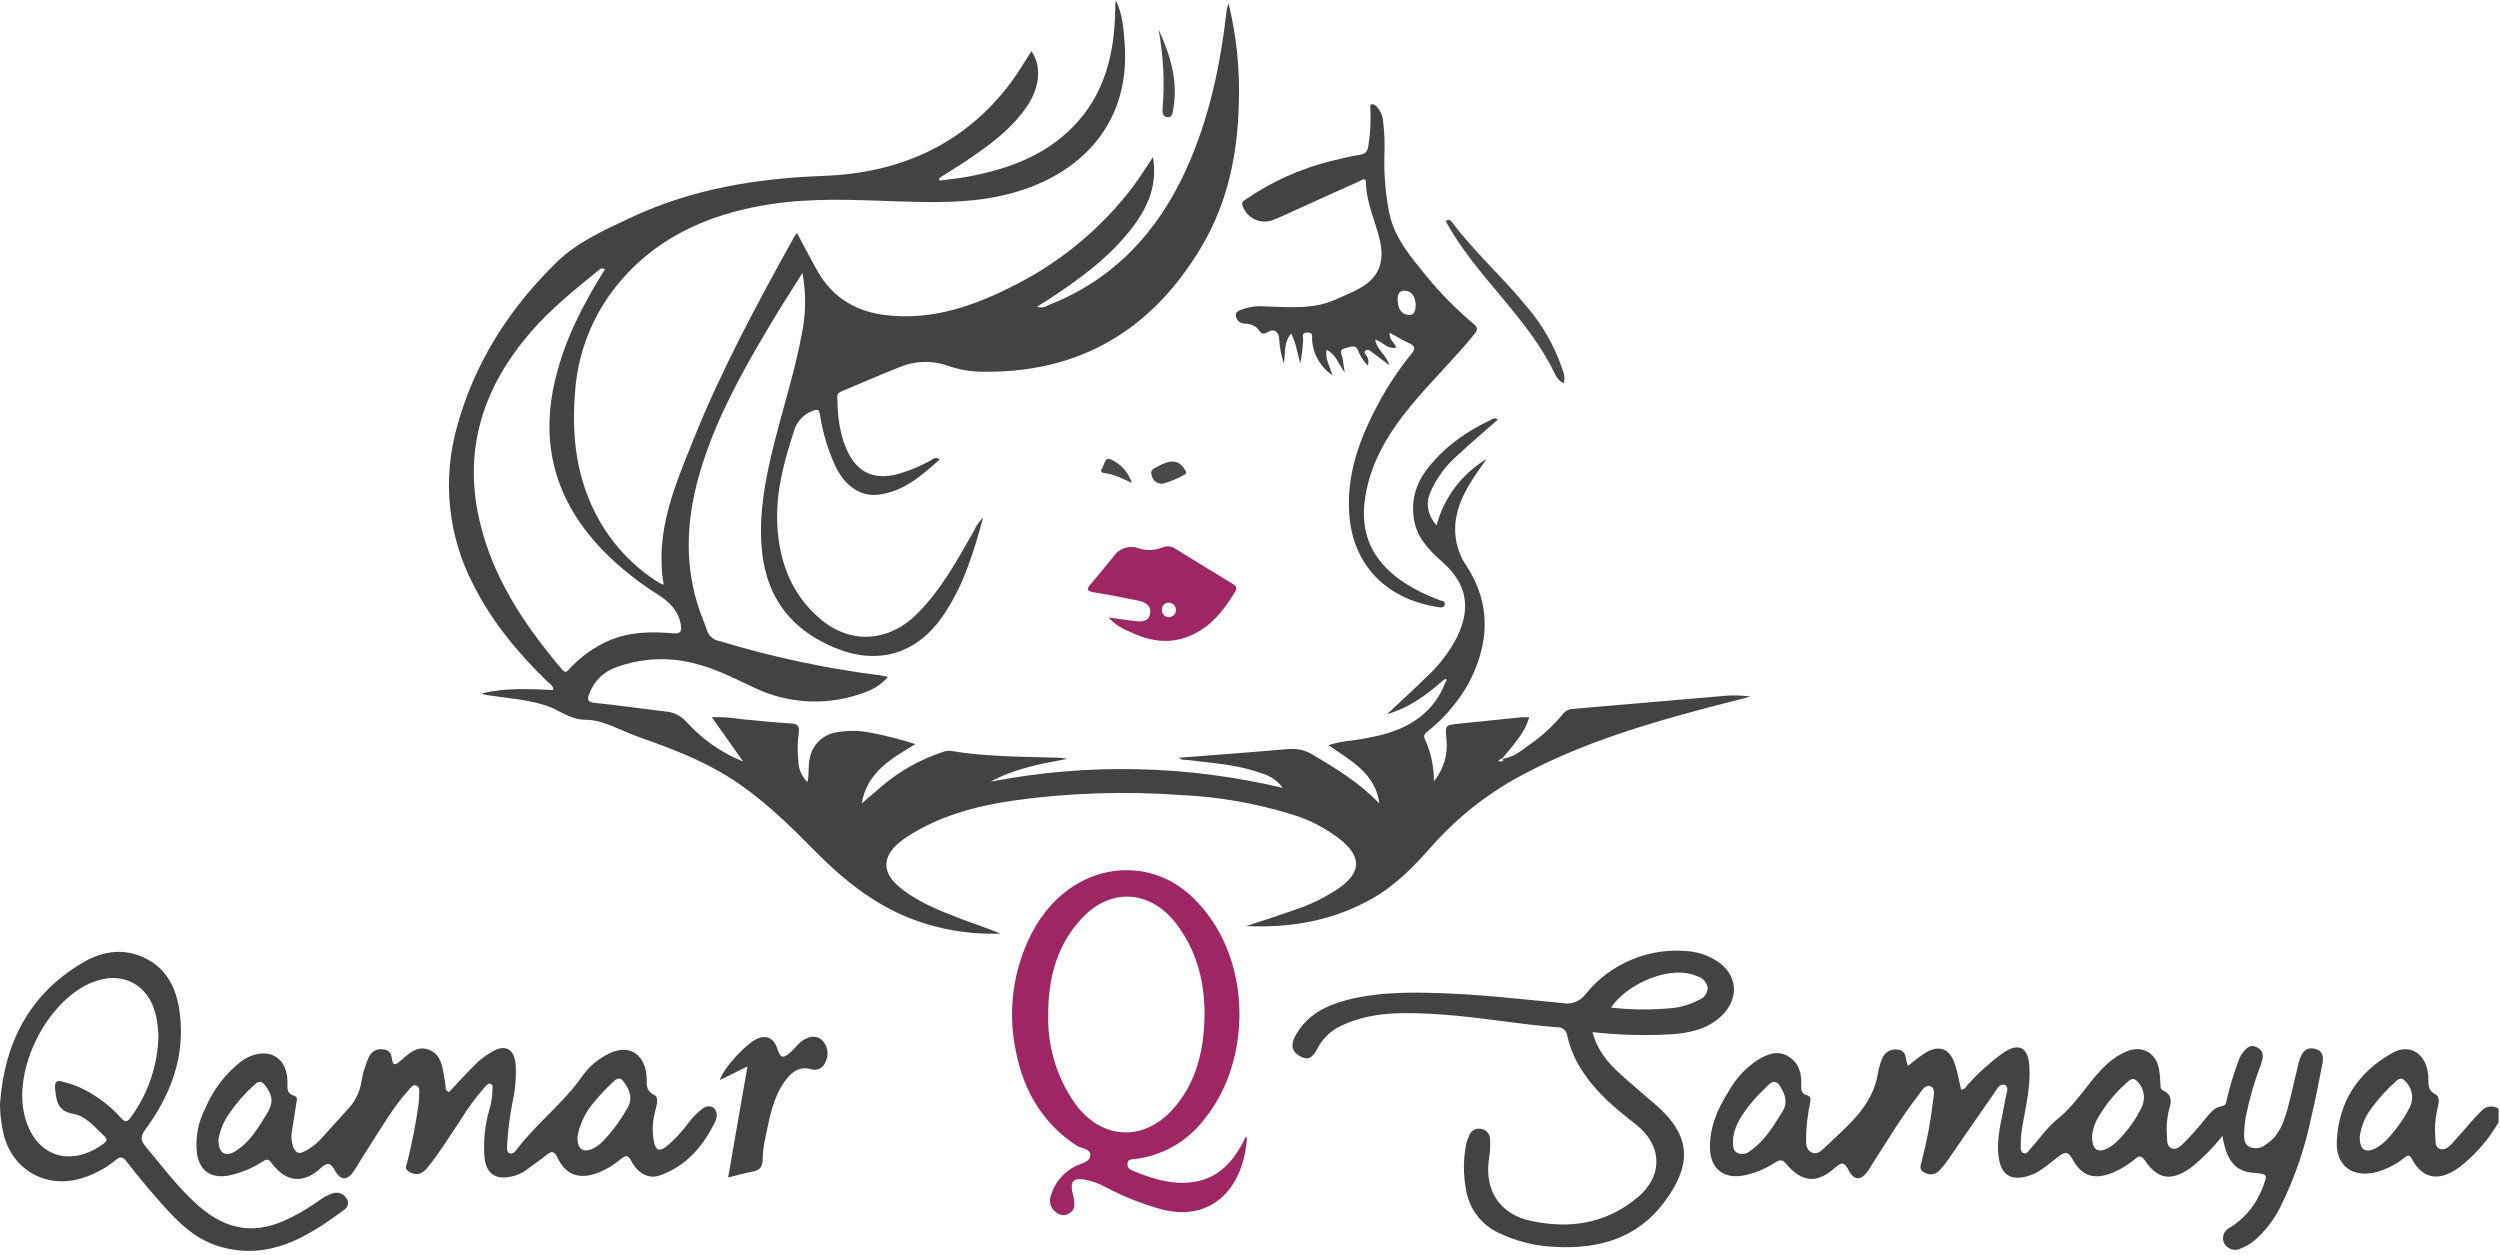 <svg width="488" height="245" viewBox="0 0 488 245" fill="none" xmlns="http://www.w3.org/2000/svg">
<g clip-path="url(#clip0_2_19)">
<path d="M487.72 219.09C485.789 222.412 483.248 225.34 480.23 227.72C476.55 230.5 473.11 230.56 470.76 226.17C470.24 225.17 469.81 225.66 469.3 226.03C467.704 227.29 465.876 228.225 463.92 228.78C459.25 229.99 455.92 227.59 456.14 222.78C456.49 215.04 460.32 209.22 467.07 205.49C470.51 203.6 473.66 205.78 474 209.97C474.11 211.32 473.67 212.76 475.45 213.65C476.37 214.11 476.02 215.5 475.77 216.49C475.339 218.344 475.211 220.255 475.39 222.15C475.45 222.94 475.32 223.96 476.29 224.27C477.26 224.58 477.98 223.89 478.58 223.27C480.08 221.64 481.52 219.96 482.99 218.27C483.42 217.8 483.87 217.36 484.31 216.91C484.718 216.423 485.292 216.103 485.921 216.012C486.551 215.922 487.191 216.067 487.72 216.42V219.09ZM460.61 221.94C460.61 224.36 461.7 225.13 463.61 224.19C464.342 223.808 465.015 223.323 465.61 222.75C467.475 220.86 469.049 218.703 470.28 216.35C470.734 215.557 470.926 214.64 470.827 213.731C470.728 212.822 470.344 211.967 469.73 211.29C469.05 210.48 468.55 210.23 467.64 211.1C465.994 212.58 464.497 214.218 463.17 215.99C461.78 217.697 460.894 219.757 460.61 221.94Z" fill="#444343"/>
<path d="M281.75 132.77C278.59 135.5 275.33 138.07 270.75 139.41C273.67 136.66 276.26 134.32 278.75 131.86C281.066 129.685 282.99 127.127 284.44 124.3C287.22 118.54 286.29 113.86 281.5 109.65C278.8 107.27 276.38 104.73 275.93 100.9C275.517 97.78 276.331 94.622 278.2 92.09C281.58 87.39 286.2 84.21 291.38 81.78C291.539 81.69 291.723 81.655 291.904 81.68C292.085 81.706 292.252 81.79 292.38 81.92C289.82 84.17 287.21 86.36 284.74 88.68C282.308 90.734 280.388 93.326 279.13 96.25C278.25 98.58 278.76 100.57 280.41 102.59C281.842 97.14 285.358 92.472 290.2 89.59C289.64 90.38 289.06 91.16 288.51 91.96C286.57 94.79 284.82 97.69 284.22 101.17C283.667 104.459 284.424 107.833 286.33 110.57C291.2 118.13 290.65 125.78 286.64 133.44C284.635 136.98 281.979 140.109 278.81 142.66C278.27 143.13 277.71 143.43 278.16 144.34C279.328 146.9 279.918 149.686 279.89 152.5C280.823 151.379 281.522 150.081 281.945 148.684C282.367 147.288 282.505 145.821 282.35 144.37C282.1 141.55 282.04 141.55 284.79 141.26C288.79 140.84 292.827 140.427 296.9 140.02C297.39 139.97 297.9 140.02 298.5 140.02C297.59 143.18 295.39 145.4 293.13 148.17C295.57 147.8 296.93 146.52 298.36 145.51C300.873 143.788 303.135 141.725 305.08 139.38C305.307 139.08 305.598 138.834 305.932 138.661C306.266 138.488 306.634 138.392 307.01 138.38C317.07 137.53 327.11 136.63 337.17 135.79C338.682 135.69 340.201 135.753 341.7 135.98C339.1 136.66 336.51 137.33 333.92 137.98C321.59 141.23 309.4 144.86 298.03 150.81C291.12 154.33 284.922 159.101 279.75 164.88C276.31 168.79 272.75 172.56 268.16 175.22C260.45 179.69 252.08 181.17 243.25 180.77C246.33 179.77 249.43 178.77 252.49 177.68C255.754 176.637 258.845 175.114 261.66 173.16C265.53 170.29 265.72 167.47 262.15 164.29C259.107 161.786 255.58 159.938 251.79 158.86C244.87 156.742 237.71 155.508 230.48 155.19C219.579 154.399 208.625 154.761 197.8 156.27C190.43 157.36 183.26 159.27 176.93 163.42C176.349 163.806 175.795 164.231 175.27 164.69C172.27 167.38 172.27 170.25 175.27 172.89C178.85 175.98 183.17 177.66 187.48 179.32C190.07 180.32 192.73 181.16 195.32 182.24C190.377 182.424 185.438 181.775 180.71 180.32C171.86 177.66 164.97 172.13 158.62 165.66C153.62 160.59 148.53 155.66 142.48 151.83C136.76 148.2 130.48 145.91 124.13 143.65C120.91 142.49 117.68 140.52 114.44 140.51C111.2 140.5 109.28 138.62 106.7 137.76C102.9 136.49 98.87 136.29 94.93 135.66C94.624 135.635 94.33 135.528 94.08 135.35C98.65 134.22 103.29 134.49 107.99 134.69C108.06 133.8 107.32 133.5 106.87 133.07C101.06 127.42 95.94 121.26 92.31 113.96C87.429 104.502 86.321 93.544 89.21 83.3C92.61 70.84 99.38 60.26 108.61 51.23C112.68 47.23 117.94 44.93 123.03 42.52C135.03 36.87 147.65 34.82 160.83 34.33C175.6 33.78 188.32 28.25 197.41 15.99C198.84 14.06 200.03 11.99 201.34 9.99C203.73 13.45 202.43 17.76 200.68 20.43C197.56 25.22 193.01 28.43 188.35 31.57C186.69 32.68 184.98 33.71 183.29 34.78L183.43 35.25C185.16 35.02 186.9 34.85 188.62 34.54C196.48 33.11 203.85 30.54 209.56 24.64C215.27 18.74 217.3 11.43 217.65 3.48C217.7 2.34 217.65 1.2 217.8 0.04C219.09 2.67 219.32 5.53 219.53 8.37C220.82 25.08 209.7 35.25 194.98 38.31C188.46 39.68 181.86 39.52 175.26 39.31C166.82 39.01 158.35 38.58 149.97 39.92C137.82 41.87 127.17 46.72 119.53 56.84C115.224 62.623 112.691 69.534 112.24 76.73C111.54 85.48 112.59 93.93 117.06 101.73C119.903 106.679 123.934 110.841 128.79 113.84C129.036 113.959 129.294 114.053 129.56 114.12C127.79 103.95 131.68 94.98 135.27 86.02C140.81 72.18 147.89 59.09 155.11 46.08C155.255 45.875 155.415 45.681 155.59 45.5C156.98 48.11 158.27 50.63 159.67 53.08C162.67 58.27 167.31 60.89 173.11 61.54C181.56 62.49 189.32 60 196.73 56.33C206.379 51.715 214.784 44.858 221.24 36.33C222.54 34.59 223.67 32.73 225.06 30.66C225.95 35.98 224.16 40.2 221.3 44.05C216.77 50.16 210.69 54.53 204.41 58.63C203.78 59.04 203.14 59.43 202.41 59.87C202.775 59.992 203.162 60.029 203.544 59.979C203.925 59.929 204.289 59.792 204.61 59.58C217.42 54.58 226.03 45.27 231.61 32.92C236.01 23.18 238.18 12.92 239.41 2.33C239.469 1.764 239.607 1.208 239.82 0.68C241.372 7.042 242.045 13.586 241.82 20.13C241.61 29.89 239.71 39.31 234.73 47.82C225.02 64.42 210.64 73.03 191.16 72.55C189 72.466 186.866 72.055 184.83 71.33C181.79 70.309 178.482 70.438 175.53 71.69C171.76 73.18 168.05 74.82 164.31 76.37C163.79 76.59 163.43 76.82 163.44 77.45C163.5 81.34 163.88 85.2 165.73 88.69C167.66 92.34 170.82 93.6 174.86 92.63C177.249 91.998 179.547 91.064 181.7 89.85C182.18 89.6 182.6 89.08 183.45 89.67C179.91 92.85 176.39 95.94 171.51 96.56C167.94 97.01 164.92 94.83 163.06 90.98C161.606 87.8 160.596 84.435 160.06 80.98C159.88 79.98 159.68 79.78 158.63 80.2C157.725 80.532 156.915 81.08 156.271 81.796C155.626 82.513 155.166 83.376 154.93 84.31C153.06 90.08 151.48 95.88 151.71 101.98C151.99 109.29 154.31 115.82 160 120.72C165.95 125.84 173.42 125.39 179 119.83C183.73 115.1 186.88 109.31 190.13 103.58C190.552 102.636 191.146 101.778 191.88 101.05C191.083 104.202 190.128 107.313 189.02 110.37C187.769 113.907 186.069 117.268 183.96 120.37C178.82 127.7 171.34 129.88 163.06 126.49C153.75 122.67 149.06 115.7 148.59 105.7C148.23 98.04 150.01 90.7 151.93 83.43C153.51 77.43 155.35 71.5 156.46 65.43C157.329 61.432 157.39 57.302 156.64 53.28C154.64 56.5 152.76 59.34 151.01 62.28C146.29 70.16 141.69 78.12 138.45 86.76C134.65 96.87 132.89 107.17 136.12 117.81C136.68 119.68 137.48 121.48 138.12 123.33C138.313 123.795 138.622 124.204 139.017 124.515C139.413 124.827 139.882 125.032 140.38 125.11C150.631 128.232 161.129 130.476 171.76 131.82C172.2 131.87 172.62 131.99 173.34 132.13C172.131 133.505 170.583 134.539 168.85 135.13C165.403 136.45 161.724 137.058 158.036 136.917C154.348 136.776 150.726 135.889 147.39 134.31C143.72 132.6 140.13 130.72 136.18 129.66C130.891 128.155 125.26 128.383 120.11 130.31C118.978 130.728 117.948 131.381 117.086 132.226C116.224 133.07 115.551 134.087 115.11 135.21C114.6 136.46 114.55 137.08 116.2 137.21C120.75 137.68 125.27 138.33 129.8 138.87C131.369 138.963 132.841 139.658 133.91 140.81C136.978 144.249 140.796 146.935 145.07 148.66L138.94 139.99C140.767 139.938 142.595 140.055 144.4 140.34C147.74 140.66 151.09 141.02 154.4 141.22C155.75 141.3 156.08 141.73 155.92 143.05C155.667 144.94 155.643 146.854 155.85 148.75C155.913 150.237 156.556 151.64 157.64 152.66C157.96 150.96 157.72 149.41 158.09 147.91C158.332 146.682 158.938 145.556 159.83 144.678C160.722 143.8 161.858 143.212 163.09 142.99C165.404 142.54 167.784 142.56 170.09 143.05C172.999 143.607 175.871 144.342 178.69 145.25C173.82 148.16 169.2 150.85 168.21 156.84C169.543 155.687 170.877 154.54 172.21 153.4C175.704 150.442 179.738 148.191 184.09 146.77C184.559 146.58 185.068 146.511 185.57 146.57C192.57 147.74 199.57 147.7 206.64 147.9C207.2 147.922 207.757 148.002 208.3 148.14C203.18 149.09 198.07 150.01 193.39 152.58C212.26 148.927 231.693 149.343 250.39 153.8C249.414 152.439 248.003 151.452 246.39 151C241.77 149.24 236.86 149 232.03 148.37C231.36 148.28 230.63 148.45 230.16 147.91C237.16 147.36 244.31 146.84 251.41 146.22C253.101 146.039 254.803 146.426 256.25 147.32C260.9 150.06 265.47 152.88 269.25 156.85C268.49 150.96 263.68 148.5 259.31 145.46C260.804 144.982 262.347 144.677 263.91 144.55C268.5 143.86 273.04 143.02 276.91 140.17C279.272 138.432 281.073 136.04 282.09 133.29C282.32 133.05 282.46 132.79 282.26 132.47L281.75 132.77ZM118.1 52.55C117.68 52.35 117.37 52.31 117.1 52.55C112.33 56.42 107.54 60.24 103.51 64.93C94.44 75.46 90.44 87.43 93.51 101.21C96.02 112.57 102.32 121.96 109.73 130.7C110.4 131.49 110.68 131.06 111.15 130.56C113.297 128.221 115.905 126.352 118.81 125.07C122.86 123.31 127.08 123.25 131.33 123.62C132.95 123.76 133.11 123.23 132.87 121.85C132.39 119.08 130.56 117.43 128.38 116.03C124.567 113.633 121.038 110.811 117.86 107.62C108.54 98.07 105.23 86.87 108.45 73.8C110.31 66.13 113.88 59.26 118.1 52.55ZM292.79 148.65C293.19 148.65 293.41 148.58 293.45 148.32C293.45 148.25 293.18 148.03 293.1 148.06C292.874 148.174 292.662 148.315 292.47 148.48L292.79 148.65Z" fill="#444343"/>
<path d="M433.82 221.72C432.029 223.981 429.997 226.04 427.76 227.86C423.95 230.64 421.21 230.3 418.64 226.47C417.94 225.47 417.51 225.62 416.76 226.24C415.448 227.343 413.979 228.243 412.4 228.91C408.79 230.34 406.4 229.65 404.54 226.26C403.62 224.62 403.04 224.85 401.79 225.78C399.93 227.16 398.25 228.86 395.91 229.55C392.54 230.55 390.63 229.38 390.14 225.9C389.6 222.04 390.83 218.37 391.42 214.63C391.58 213.63 392.26 212.24 391.42 211.82C390.31 211.29 389.69 212.82 389.12 213.59C386.12 217.88 383.12 222.24 380.12 226.59C379.606 227.315 379.038 228.001 378.42 228.64C378.044 228.988 377.561 229.198 377.05 229.234C376.539 229.271 376.031 229.131 375.61 228.84C374.52 228.35 374.91 227.45 375.1 226.71C376.123 222.852 376.865 218.925 377.32 214.96C377.42 213.96 377.9 212.44 376.82 212.03C375.74 211.62 375.06 213.03 374.42 213.86C371.09 218.1 368.37 222.76 365.42 227.29C365.15 227.72 364.91 228.17 364.62 228.58C363.28 230.47 361.92 230.49 360.88 228.47C360.08 226.92 359.58 226.69 358.17 227.96C354.7 231.09 351.73 230.81 348.71 227.25C348.01 226.43 347.59 226.25 346.6 226.86C344.693 228.129 342.556 229.013 340.31 229.46C336.55 230.17 333.94 228.2 333.8 224.34C333.64 220.12 335.28 216.42 337.47 212.95C338.84 210.5 340.782 208.418 343.13 206.88C344.96 205.79 346.95 204.94 349.04 206.18C351.13 207.42 351.72 209.51 351.6 211.75C351.6 212.75 351.6 213.46 352.65 213.75C353.54 214.01 353.46 214.62 353.31 215.4C352.837 217.633 352.583 219.907 352.55 222.19C352.55 223.19 352.49 224.36 353.55 224.92C354.61 225.48 355.45 224.72 356.09 224.1C360.46 219.86 365.51 216.1 366.58 209.48C366.738 208.478 367.023 207.5 367.43 206.57C367.649 206.004 368.053 205.529 368.575 205.22C369.098 204.912 369.709 204.789 370.31 204.87C371.85 204.96 371.92 206.01 372.13 207.07C372.19 207.36 372.29 207.65 372.42 208.07C373.51 207.23 374.42 206.43 375.49 205.73C378.36 203.8 380.61 204.55 381.64 207.83C382.12 209.38 382.41 211 382.8 212.66C383.51 212.76 383.8 212.06 384.16 211.66C386.203 209.401 388.475 207.36 390.94 205.57C393.94 203.49 395.85 204.31 396.12 207.97C396.39 211.63 395.62 215.16 394.97 218.72C394.614 220.393 394.436 222.099 394.44 223.81C394.44 224.3 394.44 224.89 395.01 225.09C395.58 225.29 395.83 224.83 396.12 224.51C397.98 222.44 399.59 220.05 401.73 218.34C405.6 215.24 407.84 210.76 411.49 207.52C412.535 206.593 413.719 205.837 415 205.28C418.05 203.95 420.81 205.41 421.45 208.68C421.609 209.673 421.699 210.675 421.72 211.68C421.72 212.2 421.72 212.63 422.33 212.91C423.87 213.61 423.93 214.91 423.48 216.28C422.985 218.123 422.826 220.04 423.01 221.94C423.01 222.8 423.01 223.87 424.01 224.19C424.87 224.46 425.54 223.81 426.15 223.24C427.763 221.628 429.279 219.921 430.69 218.13C431.51 217.13 432.32 216.13 433.69 215.93C434.58 215.79 434.55 215.11 434.69 214.54C435.273 212.011 436.028 209.526 436.95 207.1C437.087 206.679 437.268 206.273 437.49 205.89C438.23 204.89 439.03 203.66 440.55 204.43C442.07 205.2 441.79 206.43 441.35 207.75C440.052 211.12 439.048 214.597 438.35 218.14C438.186 219.133 438.086 220.135 438.05 221.14C438.05 222.14 437.99 223.3 439.05 223.86C439.579 224.092 440.162 224.173 440.734 224.094C441.306 224.014 441.844 223.778 442.29 223.41C444.83 221.8 445.79 219.14 446.54 216.41C447.29 213.68 447.86 210.87 448.54 208.1C448.657 207.543 448.814 206.995 449.01 206.46C449.54 205.16 450.36 204.33 451.93 204.74C453.5 205.15 453.57 206.39 453.34 207.61C452.66 211.15 451.96 214.7 451.13 218.21C449.895 224.166 447.913 229.941 445.23 235.4C443.978 237.974 442.219 240.27 440.06 242.15C439.281 242.801 438.399 243.319 437.45 243.68C437.169 243.832 436.86 243.927 436.542 243.958C436.224 243.99 435.902 243.959 435.597 243.866C435.291 243.773 435.006 243.62 434.76 243.417C434.513 243.213 434.309 242.963 434.16 242.68C434.025 242.406 433.948 242.108 433.932 241.803C433.916 241.498 433.963 241.194 434.068 240.908C434.174 240.621 434.337 240.36 434.547 240.138C434.757 239.917 435.01 239.741 435.29 239.62C437.848 238.052 439.881 235.758 441.13 233.03C441.33 232.63 441.51 232.23 441.67 231.82C442.67 229.2 442.67 229.2 439.96 228.94C436.37 228.7 434.61 226.62 433.82 221.72ZM338.29 222.39C338.29 223.5 338.18 224.49 339.06 225.02C339.491 225.227 339.974 225.297 340.446 225.222C340.917 225.147 341.355 224.93 341.7 224.6C344.51 222.69 346.13 219.82 347.9 217.05C349.04 215.26 348.47 213.7 347.54 212.13C346.91 211.05 346.11 210.81 345.14 211.83C344.17 212.85 343.02 213.83 342.14 214.95C340.26 217.21 338.54 219.55 338.29 222.39ZM408.38 221.59C408.31 224.45 409.46 225.17 411.5 224.11C412.109 223.777 412.671 223.363 413.17 222.88C415.165 220.928 416.815 218.653 418.05 216.15C418.445 215.337 418.582 214.423 418.445 213.53C418.307 212.637 417.901 211.807 417.28 211.15C416.62 210.45 416.14 210.46 415.43 211.09C413.251 212.939 411.383 215.127 409.9 217.57C409.089 218.774 408.568 220.15 408.38 221.59Z" fill="#444343"/>
<path d="M87.61 213.22C89.47 211.22 91.29 209.22 93.21 207.35C94.047 206.58 94.97 205.909 95.96 205.35C98.59 203.76 100.36 204.67 100.65 207.74C100.794 210.087 100.616 212.442 100.12 214.74C99.55 217.598 99.172 220.491 98.99 223.4C98.99 224 98.82 224.82 99.46 225.11C100.1 225.4 100.61 224.72 100.97 224.24C104.86 219.16 110.08 215.24 113.73 209.96C114.961 208.256 116.57 206.86 118.43 205.88C122.43 203.65 125.84 205.46 126.21 210.06C126.32 211.42 125.88 212.83 127.68 213.72C128.68 214.2 128.19 215.67 127.94 216.72C127.358 218.739 127.262 220.867 127.66 222.93C128.05 224.56 128.66 224.82 130.05 223.82C131.611 222.525 133.009 221.044 134.21 219.41C135.03 218.272 136.014 217.261 137.13 216.41C137.417 216.154 137.778 215.997 138.161 215.959C138.544 215.921 138.928 216.005 139.26 216.2C139.526 216.429 139.722 216.73 139.825 217.066C139.928 217.402 139.933 217.761 139.84 218.1C139.812 218.354 139.748 218.604 139.65 218.84C137.29 223.72 133.98 227.68 128.65 229.49C126.65 230.18 124.46 229.02 123.23 226.64C122.57 225.36 122.11 225.49 121.17 226.25C119.766 227.446 118.166 228.39 116.44 229.04C112.99 230.23 110.44 229.33 108.85 226.04C108.18 224.66 107.7 224.57 106.59 225.52C105.48 226.47 104.12 227.3 102.93 228.24C101.97 228.978 100.85 229.478 99.66 229.7C96.66 230.33 94.83 228.96 94.58 225.92C94.326 222.817 94.635 219.694 95.49 216.7C95.907 215.366 96.123 213.977 96.13 212.58C96.13 212.23 96.26 211.77 95.8 211.58C95.34 211.39 95.08 211.75 94.8 212.01C92.988 214.048 91.362 216.243 89.94 218.57C87.83 221.65 85.94 224.86 83.55 227.78C83.155 228.356 82.603 228.807 81.96 229.08C81.56 229.188 81.14 229.198 80.736 229.107C80.332 229.016 79.955 228.829 79.64 228.56C78.92 228.08 79.38 227.43 79.5 226.84C80.457 223.034 81.202 219.178 81.73 215.29C81.805 214.723 81.835 214.151 81.82 213.58C81.82 212.98 81.99 212.18 81.28 211.9C80.57 211.62 80.15 212.36 79.75 212.79C76.87 215.95 74.75 219.66 72.45 223.21C71.3 224.96 70.24 226.76 69.12 228.52C67.87 230.46 66.53 230.52 65.4 228.52C64.51 226.93 63.95 226.78 62.52 228.09C59.16 231.15 55.79 230.74 53.07 227.09C52.49 226.32 52.18 226.16 51.31 226.7C49.294 228.031 47.045 228.968 44.68 229.46C41.28 230.08 39.06 228.66 38.47 225.31C38.069 222.215 38.635 219.071 40.09 216.31C41.58 212.79 43.924 209.697 46.91 207.31C47.411 206.917 47.954 206.582 48.53 206.31C52.72 204.41 56.12 206.6 56.11 211.23C56.11 212.4 55.93 213.47 57.42 213.89C58.19 214.1 57.94 214.78 57.85 215.34C57.56 217.15 57.26 218.96 56.99 220.78C56.786 221.845 56.883 222.947 57.27 223.96C57.65 224.91 58.27 225.37 59.37 224.79C60.507 224.222 61.538 223.465 62.42 222.55C64.42 220.33 66.42 218.17 68.42 215.93C69.541 214.546 70.276 212.89 70.55 211.13C70.824 209.44 71.325 207.795 72.04 206.24C72.275 205.752 72.66 205.352 73.139 205.098C73.617 204.845 74.164 204.751 74.7 204.83C75.93 204.88 76.36 205.63 76.5 206.64C76.69 208.04 77.15 207.97 78.1 207.14C79.72 205.74 81.41 203.97 83.78 204.93C86.15 205.89 86.33 208.21 86.73 210.33C86.88 211.13 86.95 211.95 87.05 212.75L87.61 213.22ZM112.73 221.84C112.64 224.36 113.82 225.14 115.86 224.14C116.417 223.847 116.935 223.484 117.4 223.06C119.311 221.124 120.958 218.946 122.3 216.58C123.54 214.7 123.12 213.16 122.01 211.53C121.36 210.53 120.82 210.05 119.71 211.16C118.278 212.494 116.941 213.928 115.71 215.45C114.179 217.285 113.151 219.487 112.73 221.84ZM42.65 222.57C42.65 225.12 44.01 225.9 45.91 224.73C48.81 222.94 50.47 220.07 52.18 217.25C53.37 215.25 53.25 213.94 51.89 212.04C51.18 211.04 50.6 210.86 49.64 211.77C47.801 213.419 46.166 215.283 44.77 217.32C43.658 218.882 42.919 220.678 42.61 222.57H42.65Z" fill="#444343"/>
<path d="M243.41 221.84C242.94 231.41 236.92 238.6 226.9 236.11C222.979 235.044 219.192 233.537 215.61 231.62C214.319 230.929 212.924 230.452 211.48 230.21C209.61 229.95 208.99 230.59 209.27 232.43C209.35 232.93 209.52 233.43 209.61 233.91C209.8 235.01 209.9 236.1 208.78 236.8C208.413 237.061 207.971 237.196 207.52 237.185C207.07 237.174 206.635 237.018 206.28 236.74C205.759 236.417 205.359 235.932 205.14 235.359C204.922 234.787 204.897 234.158 205.07 233.57C205.412 232.312 206.012 231.139 206.831 230.125C207.651 229.111 208.672 228.278 209.83 227.68C210.99 227.08 212.83 226.88 212.83 225.45C212.89 224.21 211.03 224.2 210.07 223.57C203.48 219.21 199.82 212.89 198.34 205.37C196.642 197.551 197.702 189.386 201.34 182.26C205.66 173.81 213.7 168.93 222.25 170.01C228.14 170.76 232.53 174.13 235.96 178.78C244.29 190.05 243.86 207.78 235.02 218.55C233.378 220.699 231.316 222.492 228.959 223.819C226.602 225.147 223.999 225.98 221.31 226.27C220.72 226.33 220.16 226.32 220.09 227.12C220.047 227.404 220.108 227.695 220.263 227.937C220.417 228.18 220.654 228.359 220.93 228.44C224.64 230.01 228.43 231.26 232.54 230.78C237.46 230.22 240.45 227.13 242.62 223C242.77 222.72 242.89 222.43 243.03 222.14C243.11 222.09 243.17 222.06 243.41 221.84ZM204.61 198.01C204.443 204.081 206.193 210.05 209.61 215.07C214.75 222.51 223.14 223.07 229.06 216.39C233.13 211.77 234.72 206.15 235.06 200.12C235.44 193.12 234.15 186.62 230 180.84C224.71 173.45 216.38 173.03 210.54 179.96C206.08 185.15 204.61 191.37 204.61 198.01Z" fill="#9D2663"/>
<path d="M310.86 201.47C311.79 205.01 313.86 207.47 316.28 209.65C318.7 211.83 320.88 213.65 323.19 215.65C330.12 221.65 330.39 227.33 324.79 234.76C319.57 241.69 312.08 243.84 303.71 243.4C299.641 243.264 295.652 242.24 292.02 240.4C290.504 239.599 289.191 238.461 288.183 237.075C287.174 235.688 286.496 234.089 286.2 232.4C285.605 229.406 285.605 226.324 286.2 223.33C286.328 222.775 286.516 222.235 286.76 221.72C286.903 221.262 287.206 220.87 287.613 220.617C288.021 220.364 288.506 220.265 288.98 220.34C289.484 220.384 289.955 220.612 290.302 220.981C290.648 221.35 290.847 221.834 290.86 222.34C290.939 223.735 290.852 225.135 290.6 226.51C289.84 232.51 292.85 237.01 298.77 238.3C306.42 239.97 313.58 238.85 319.7 233.7C324.7 229.48 324.49 223.51 319.29 219.46C315.58 216.57 311.96 213.61 309.29 209.67C307.698 207.452 306.563 204.94 305.95 202.28C305.935 202.033 305.871 201.791 305.762 201.569C305.653 201.347 305.501 201.148 305.316 200.985C305.13 200.821 304.913 200.696 304.679 200.616C304.445 200.536 304.197 200.504 303.95 200.52C296.36 199.95 288.86 198.52 281.25 198.02C274.72 197.62 268.17 197.28 261.99 200.13C259.889 201.067 258.17 202.693 257.12 204.74C256.12 206.66 255.21 207 253.69 206.14C252.17 205.28 251.89 203.97 252.84 202.22C255 198.22 258.63 196.34 262.84 195.22C268.3 193.79 273.84 193.68 279.47 193.81C288.05 194 296.56 195 305.08 195.81C305.915 195.965 306.777 195.879 307.565 195.562C308.354 195.245 309.035 194.71 309.53 194.02C311.939 191.046 315.057 188.726 318.597 187.272C322.137 185.818 325.986 185.278 329.79 185.7C331.629 185.888 333.399 186.501 334.96 187.49C339.26 190.07 339.66 195.05 335.84 198.49C333.11 200.97 329.69 201.66 326.16 201.9C321.057 202.188 315.939 202.044 310.86 201.47ZM314.46 196.68C318.379 197.126 322.333 197.163 326.26 196.79C328.155 196.62 329.996 196.065 331.67 195.16C332.151 194.983 332.568 194.665 332.866 194.248C333.164 193.83 333.329 193.333 333.34 192.82C333.259 192.316 333.04 191.844 332.709 191.456C332.377 191.068 331.945 190.779 331.46 190.62C330.997 190.411 330.515 190.247 330.02 190.13C325.28 188.84 317.61 192.05 314.46 196.68Z" fill="#444343"/>
<path d="M271.28 64.96C271.1 66.43 272.28 66.83 272.53 67.85C270.85 68.27 269.96 66.74 268.45 66.29C268.71 68.24 270.54 69.17 271.22 71.29C269.8 70.23 268.81 69.52 267.85 68.77C267.43 68.45 266.99 68.05 266.53 68.46C266.07 68.87 266.7 69.23 266.84 69.6C266.995 69.865 267.09 70.162 267.116 70.468C267.142 70.774 267.099 71.082 266.99 71.37C266.291 70.637 265.713 69.796 265.28 68.88C264.8 67.11 263.82 67.66 262.67 67.93C261.1 68.29 261.99 69.23 262.08 69.98C262.17 70.73 262.32 71.61 262.48 72.72C261.32 71.07 260.8 69.24 258.96 68.27C258.63 70 259.51 71.37 260.12 73.27C258.969 72.506 258.01 71.487 257.316 70.292C256.622 69.097 256.213 67.758 256.12 66.38C256.06 65.77 256.45 64.9 255.24 64.91C253.87 64.91 254.43 65.86 254.37 66.52C254.277 68.004 254.09 69.48 253.81 70.94C253.25 69.01 253.02 67.03 252.03 65.11C250.55 66.87 250.93 68.92 250.62 70.93C250.075 69.336 249.759 67.673 249.68 65.99C249.54 64.6 248.59 64.18 247.57 64.76C246.55 65.34 246.26 65.22 245.69 64.37C245.363 63.978 244.95 63.667 244.484 63.461C244.017 63.255 243.51 63.158 243 63.18C242.581 63.186 242.173 63.042 241.851 62.775C241.528 62.507 241.311 62.133 241.24 61.72C241.08 60.72 242.07 60.57 242.73 60.3C244.18 59.829 245.714 59.669 247.23 59.83C251.79 59.93 256.39 60.43 260.73 58.46C262.34 57.73 264 57.08 265.53 56.2C269.1 54.2 270.31 51.2 269.37 46.99C268.5 43.18 266.69 39.61 266.63 35.59C266.63 34.52 265.78 35.19 265.39 35.36C261.74 36.98 258.12 38.64 254.48 40.29C252.48 41.2 250.48 42.15 248.4 42.98C247.834 43.185 247.233 43.277 246.632 43.248C246.031 43.219 245.442 43.071 244.898 42.812C244.355 42.553 243.868 42.189 243.467 41.741C243.065 41.292 242.757 40.769 242.56 40.2C242.27 39.38 242.76 39.2 243.22 38.89C248.299 35.405 253.967 32.867 259.95 31.4C261.79 30.93 263.65 30.5 265.52 30.2C266.61 30.02 266.96 29.46 267.1 28.46C267.478 26.08 267.612 23.667 267.5 21.26C267.5 20.96 267.34 20.59 267.66 20.4C267.98 20.21 268.39 20.49 268.66 20.74C269.341 21.411 269.786 22.285 269.93 23.23C270.251 25.683 270.348 28.16 270.22 30.63C270.153 34.368 270.488 38.103 271.22 41.77C272.31 46.64 275.46 50.21 278.43 53.89C281.205 57.282 284.292 60.405 287.65 63.22C288.44 63.9 288.53 64.29 287.84 65.16C283.94 70.01 279.44 74.31 275.48 79.11C270.82 84.76 267.1 90.88 266.33 98.37C265.62 105.37 268.77 110.31 274.45 113.96C276.495 115.228 278.663 116.286 280.92 117.12C281.4 117.3 282.24 117.29 281.99 118.12C281.8 118.73 281.13 118.56 280.65 118.49C270.65 116.96 264.05 110.34 263.37 100.29C262.84 92.61 265.37 85.69 268.9 79.07C270.79 75.482 273.035 72.091 275.6 68.95C276.32 68.06 276.19 67.57 275.24 67.07C273.95 66.48 272.71 65.75 271.28 64.96ZM276.35 59.5C276.25 58.1 275.78 56.88 274.26 56.73C272.98 56.62 272.76 57.73 272.83 58.73C272.92 60.08 273.39 61.32 274.91 61.48C276.24 61.59 276.28 60.45 276.35 59.5Z" fill="#444343"/>
<path d="M0 215.5C0.81 203.82 5.54 194.33 15.8 188.11C19.42 185.91 23.43 184.96 27.62 186.71C32.52 188.76 34.49 192.92 35.1 197.79C36.17 206.3 33.3 213.79 28.35 220.51C27.35 221.89 27.45 222.65 28.47 223.86C31.84 227.86 34.89 232.03 38.85 235.46C44.46 240.33 50.15 241.07 56.75 237.68C58.846 236.628 60.852 235.407 62.75 234.03C63.468 233.51 64.275 233.124 65.13 232.89C65.597 232.77 66.091 232.803 66.539 232.983C66.986 233.163 67.365 233.48 67.62 233.89C67.748 234.059 67.839 234.252 67.888 234.457C67.938 234.663 67.945 234.877 67.908 235.085C67.871 235.293 67.792 235.492 67.676 235.668C67.559 235.844 67.407 235.995 67.23 236.11C60.03 241.47 52.56 246.11 42.95 243.35C38.65 242.1 35.4 239.23 32.49 236.01C29.77 233.01 27.17 229.89 24.67 226.7C23.82 225.61 23.39 225.79 22.48 226.53C20.455 228.17 18.118 229.381 15.61 230.09C8.42 232.09 1.8 227.86 0.51 220.46C0.173 218.828 0.002 217.166 0 215.5ZM30.93 202C30.85 201.29 30.79 199.95 30.53 198.65C29.25 192.12 23.73 189.24 17.65 191.9C9.06 195.65 2.59 208.58 4.77 217.65C6.66 225.53 13.45 228.07 20.03 223.38C20.76 222.86 21.18 222.53 20.3 221.71C18.48 220.02 16.79 217.86 14.36 217.44C11.23 216.9 11 214.93 10.76 212.55C10.63 211.23 10.97 210.79 12.24 211.15C13.159 211.378 14.063 211.659 14.95 211.99C18.282 213.414 21.257 215.558 23.66 218.27C24.46 219.12 24.9 219.01 25.5 218.14C28.951 213.459 30.849 207.815 30.93 202Z" fill="#444343"/>
<path d="M216.4 120.53C218.4 120.81 220.02 121.06 221.63 121.24C222.87 121.38 224.23 121.38 224.5 119.81C224.77 118.24 223.62 117.54 222.26 117.26C219.34 116.67 216.42 116.08 213.48 115.61C212.03 115.38 212.1 114.95 212.92 114C214.45 112.22 215.92 110.37 217.41 108.57C217.912 107.828 218.643 107.27 219.492 106.983C220.341 106.696 221.26 106.695 222.11 106.98C223.684 107.533 225.407 107.487 226.95 106.85C227.359 106.677 227.807 106.613 228.248 106.664C228.69 106.715 229.11 106.879 229.47 107.14C233.13 109.407 236.797 111.653 240.47 113.88C241.14 114.28 241.65 114.58 241.12 115.46C238.89 119.15 236.33 122.46 232.12 124.18C227.91 125.9 224.03 125.03 220.21 123.18C218.757 122.595 217.454 121.689 216.4 120.53ZM228.09 120.47C228.275 120.476 228.46 120.445 228.633 120.38C228.806 120.314 228.965 120.216 229.1 120.089C229.235 119.962 229.344 119.81 229.42 119.641C229.497 119.472 229.539 119.29 229.545 119.105C229.551 118.92 229.52 118.735 229.455 118.562C229.389 118.389 229.291 118.23 229.164 118.095C229.037 117.96 228.885 117.851 228.716 117.775C228.547 117.698 228.365 117.656 228.18 117.65C228.005 117.636 227.83 117.659 227.665 117.716C227.499 117.774 227.348 117.866 227.22 117.985C227.092 118.105 226.99 118.249 226.921 118.41C226.853 118.571 226.818 118.745 226.82 118.92C226.792 119.107 226.803 119.297 226.853 119.479C226.903 119.662 226.991 119.831 227.111 119.977C227.23 120.123 227.379 120.243 227.548 120.327C227.717 120.412 227.901 120.461 228.09 120.47Z" fill="#9D2663"/>
<path d="M142.13 229.84C143.4 222.54 144.62 215.58 145.91 208.16L140.5 210.84C141.31 208.34 145.78 203.53 148.01 202.68C149.75 202.02 151.14 202.68 151.83 204.96C152.4 206.81 153.14 206.37 154.18 205.51C155.22 204.65 156.07 203.15 157.64 202.62C158.153 202.366 158.738 202.296 159.297 202.421C159.856 202.547 160.355 202.861 160.71 203.31C161.177 203.881 161.461 204.58 161.526 205.314C161.59 206.049 161.431 206.787 161.07 207.43C160.854 207.968 160.435 208.4 159.905 208.634C159.374 208.867 158.773 208.884 158.23 208.68C156.15 208.11 154.66 209.17 153.48 210.68C150.92 214.02 150.24 218.05 149.42 222.01C149.084 223.43 148.9 224.881 148.87 226.34C148.87 228 148.1 228.5 146.67 228.75C145.24 229 143.85 229.41 142.13 229.84Z" fill="#444343"/>
<path d="M305.28 74.84C304.515 74.477 303.905 73.853 303.56 73.08C298.24 61.85 288.09 54 282.18 43.14C282.93 42.72 283.18 43.03 283.4 43.33C287.82 49.21 293.35 54.12 297.99 59.81C301.096 63.416 303.473 67.589 304.99 72.1C305.371 72.96 305.473 73.919 305.28 74.84Z" fill="#4A4949"/>
<path d="M226.16 5.76C228.44 10.76 230.01 15.76 229.02 21.32C228.89 22.04 228.83 23.02 227.78 22.87C226.92 22.75 226.87 21.87 226.94 21.18C227.352 16.028 227.089 10.844 226.16 5.76Z" fill="#4A4949"/>
<path d="M226.9 94.43C226.419 94.459 225.943 94.313 225.561 94.019C225.179 93.725 224.916 93.303 224.82 92.83C224.4 91.65 225.28 91.45 225.96 91.07C228.49 89.63 230.13 89.79 231.23 91.58C231.47 91.96 231.8 92.36 231.23 92.65C229.869 93.427 228.414 94.026 226.9 94.43Z" fill="#4A4949"/>
<path d="M220.93 94.26C219.1 93.47 217.58 92.58 215.82 92.39C215.1 92.32 214.69 92.1 215.14 91.39C215.59 90.68 215.66 89.15 216.8 89.66C217.777 90.087 218.651 90.719 219.364 91.512C220.076 92.306 220.61 93.243 220.93 94.26Z" fill="#4A4949"/>
</g>
<defs>
<clipPath id="clip0_2_19">
<rect width="487.72" height="244.18" fill="white"/>
</clipPath>
</defs>
</svg>
